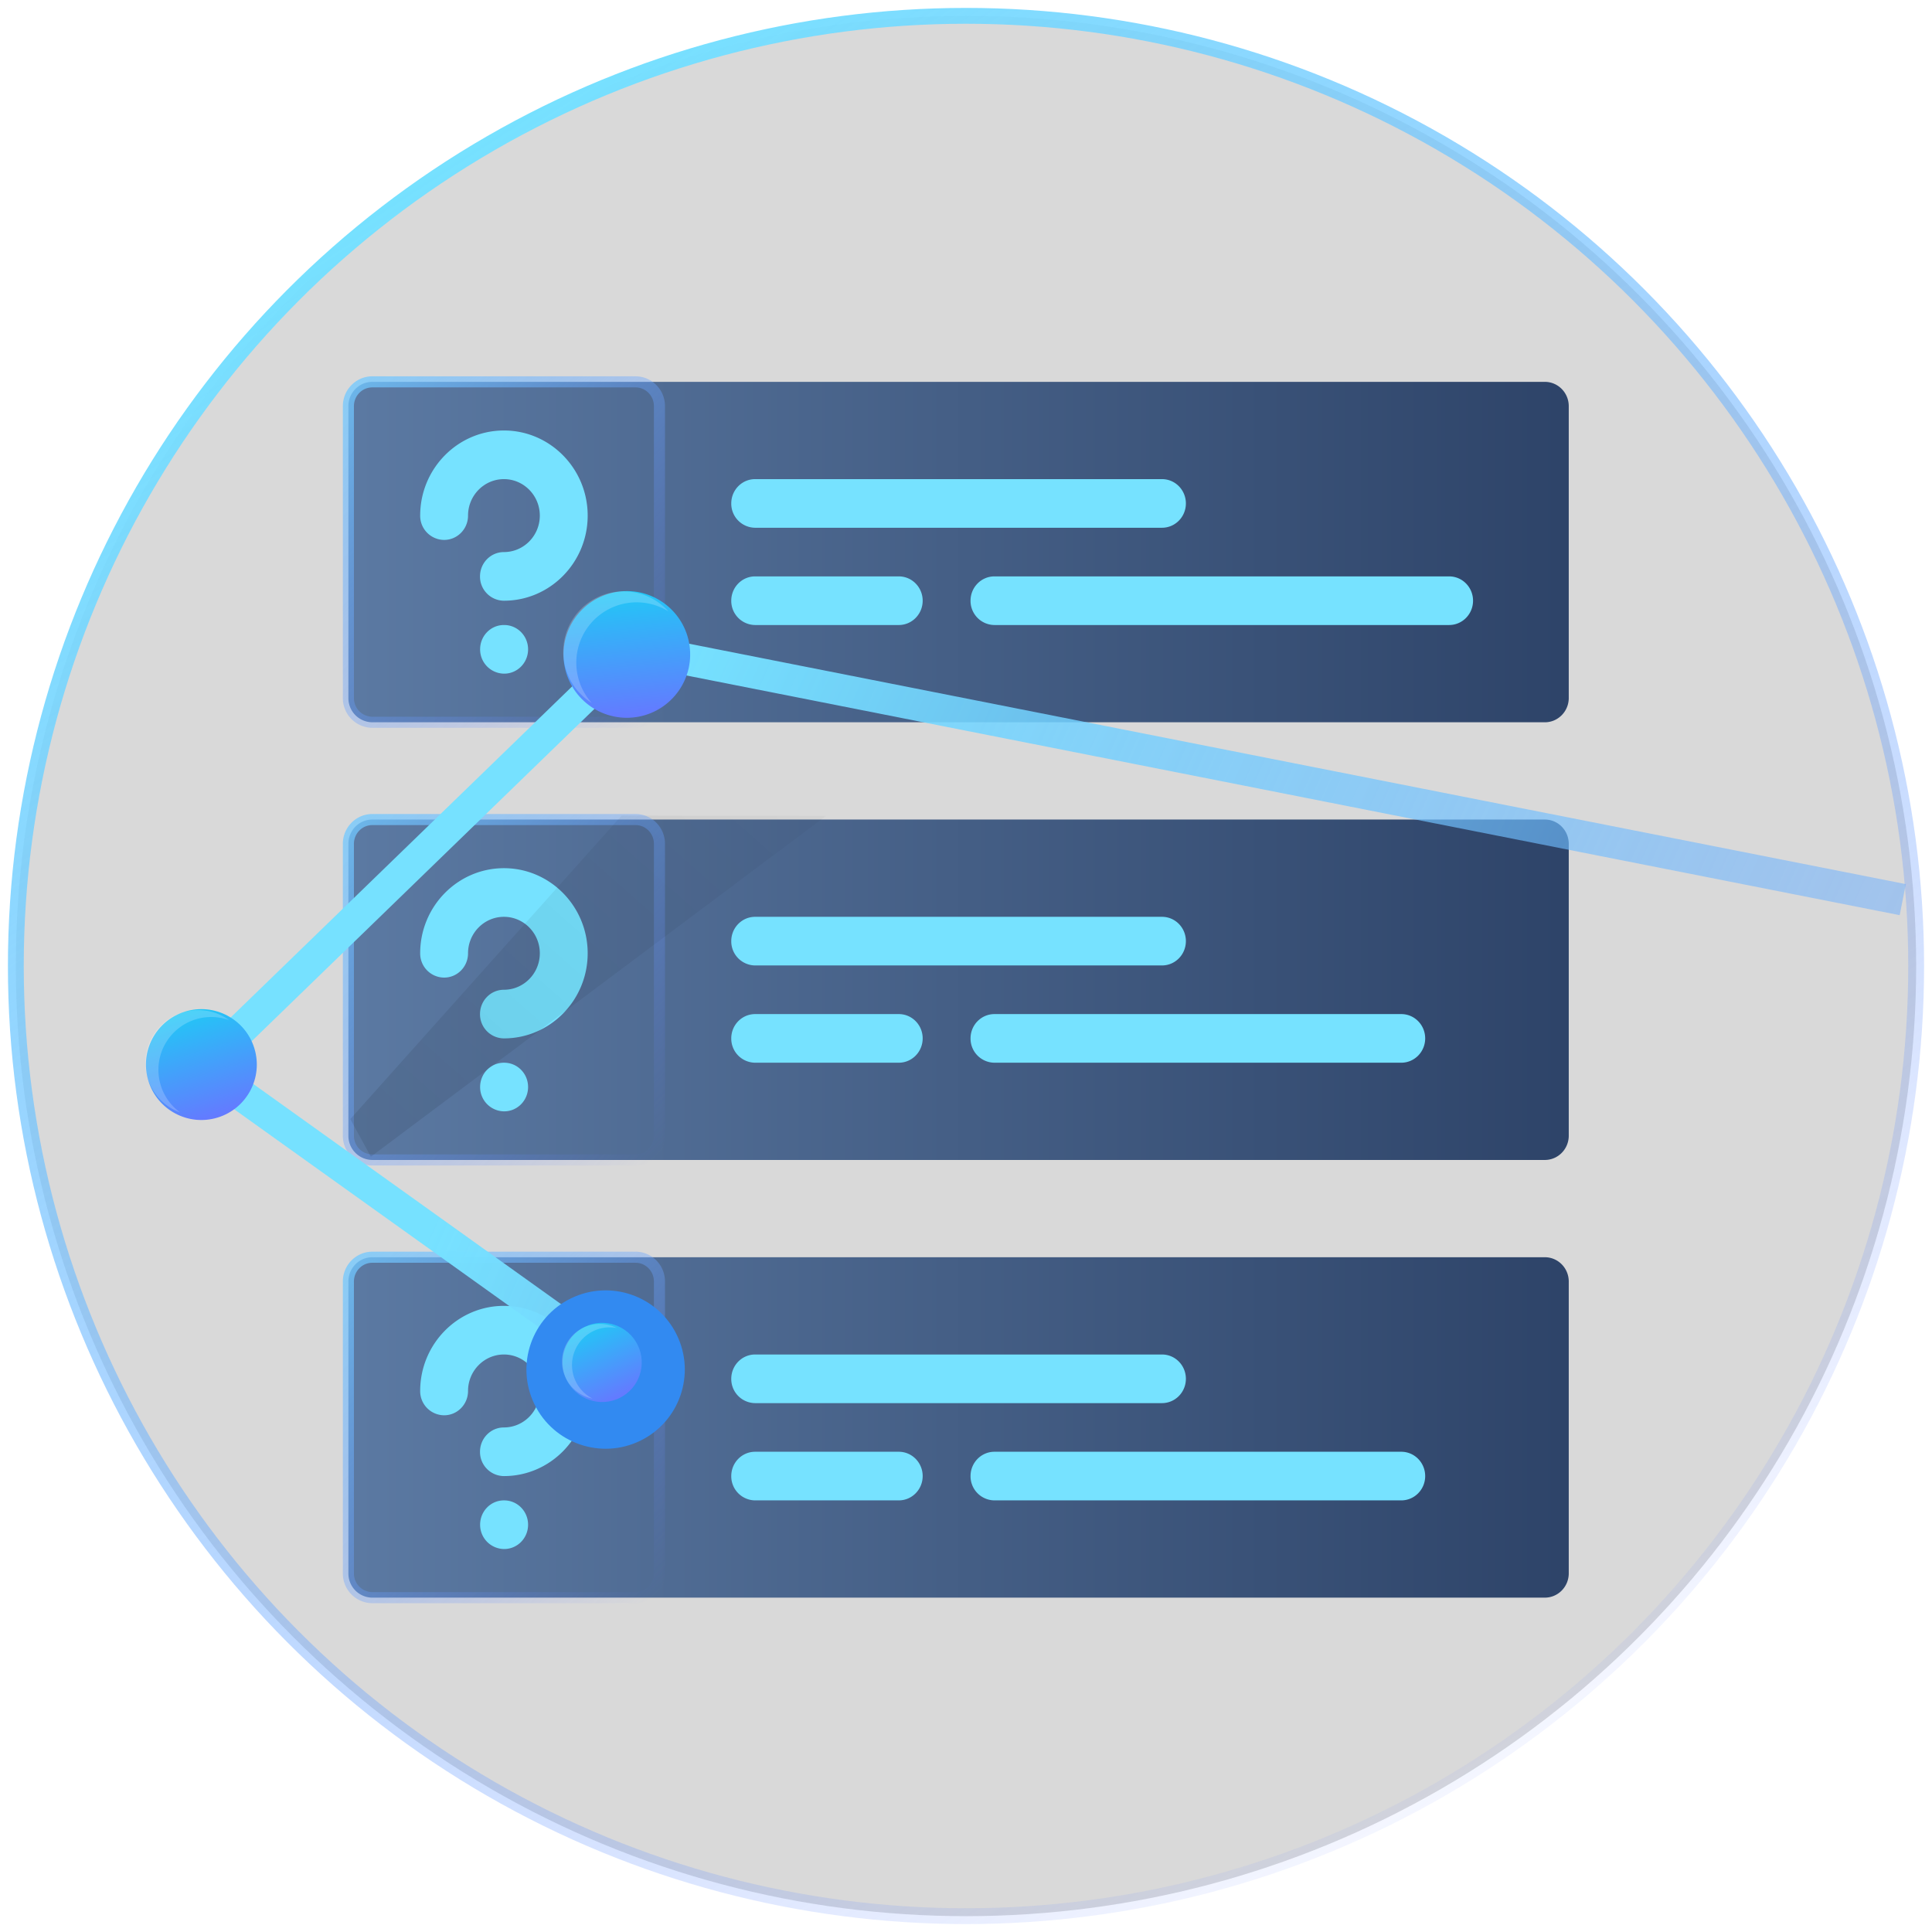 <svg xmlns="http://www.w3.org/2000/svg" xmlns:xlink="http://www.w3.org/1999/xlink" width="122" height="122">
  <defs>
    <circle id="a" cx="60" cy="60" r="60"/>
    <linearGradient id="b" x1="0%" y1="50%" y2="50%">
      <stop offset="0%" stop-color="#5B79A2"/>
      <stop offset="100%" stop-color="#2E4469"/>
    </linearGradient>
    <linearGradient id="c" x1="-61.839%" x2="60.343%" y1="0%" y2="134.844%">
      <stop offset="0%" stop-color="#76E1FF"/>
      <stop offset="100%" stop-color="#637BFF" stop-opacity="0"/>
    </linearGradient>
    <linearGradient id="d" x1="132.142%" x2="3.4%" y1="-34.684%" y2="93.842%">
      <stop offset="0%" stop-opacity="0"/>
      <stop offset="100%" stop-opacity=".372"/>
    </linearGradient>
    <filter id="e" width="118.6%" height="123.5%" x="-9.3%" y="-11.7%" filterUnits="objectBoundingBox">
      <feGaussianBlur in="SourceGraphic" stdDeviation=".9"/>
    </filter>
    <linearGradient id="f" x1="67.252%" x2="-34.666%" y1="22.034%" y2="197.643%">
      <stop offset="0%" stop-color="#76E1FF"/>
      <stop offset="100%" stop-color="#637BFF" stop-opacity="0"/>
    </linearGradient>
    <filter id="g" width="220%" height="220%" x="-60%" y="-60%" filterUnits="objectBoundingBox">
      <feGaussianBlur in="SourceGraphic" stdDeviation="2"/>
    </filter>
    <linearGradient id="h" x1="50%" x2="50%" y1="0%" y2="97.483%">
      <stop offset="0%" stop-color="#21C8F6"/>
      <stop offset="100%" stop-color="#637BFF"/>
    </linearGradient>
    <linearGradient id="i" x1="24.379%" x2="84.171%" y1="5.536%" y2="97.907%">
      <stop offset="0%" stop-color="#76E1FF"/>
      <stop offset="100%" stop-color="#637BFF" stop-opacity="0"/>
    </linearGradient>
    <circle id="j" cx="60" cy="60" r="60"/>
  </defs>
  <g fill="none" fill-rule="evenodd" transform="translate(1 1)">
    <use fill="#000" fill-opacity=".152" xlink:href="#a"/>
    <path fill="url(#b)" fill-rule="nonzero" d="M75.551 21.61H1.511A1.523 1.523 0 0 1 0 20.075V1.649C0 .8.677.113 1.511.113h74.04c.835 0 1.511.688 1.511 1.536v18.425c0 .848-.676 1.536-1.51 1.536z" transform="translate(21 23)"/>
    <path stroke="url(#c)" stroke-width=".7" d="M18.132 21.61H1.511A1.523 1.523 0 0 1 0 20.075V1.649C0 .8.677.113 1.511.113h16.621c.835 0 1.511.688 1.511 1.536v18.425c0 .848-.676 1.536-1.51 1.536z" transform="translate(21 23)"/>
    <path fill="#76E2FF" fill-rule="nonzero" d="M72.375 32.326H46.687a1.522 1.522 0 0 1-1.51-1.535c0-.85.675-1.536 1.51-1.536h25.688c.835 0 1.51.687 1.51 1.536 0 .848-.675 1.535-1.51 1.535zM90.507 38.468h-28.71a1.522 1.522 0 0 1-1.51-1.535c0-.85.676-1.536 1.51-1.536h28.71c.835 0 1.511.687 1.511 1.536 0 .848-.676 1.535-1.51 1.535zm-34.753 0h-9.067a1.522 1.522 0 0 1-1.51-1.535c0-.85.675-1.536 1.51-1.536h9.067c.835 0 1.51.687 1.51 1.536 0 .848-.675 1.535-1.51 1.535zM30.822 36.933a1.522 1.522 0 0 1-1.511-1.536c0-.849.675-1.535 1.51-1.535 1.25 0 2.267-1.033 2.267-2.303s-1.017-2.304-2.266-2.304c-1.25 0-2.267 1.034-2.267 2.304 0 .848-.676 1.535-1.51 1.535a1.522 1.522 0 0 1-1.512-1.535c0-2.964 2.373-5.375 5.289-5.375 2.916 0 5.288 2.412 5.288 5.375s-2.372 5.374-5.288 5.374zm.014 4.606a1.529 1.529 0 0 1-1.518-1.535c0-.85.668-1.536 1.504-1.536h.014c.836 0 1.511.687 1.511 1.536 0 .848-.675 1.535-1.51 1.535z"/>
    <path fill="url(#b)" fill-rule="nonzero" d="M75.551 49.248H1.511A1.523 1.523 0 0 1 0 47.713V29.287c0-.848.677-1.535 1.511-1.535h74.04c.835 0 1.511.687 1.511 1.535v18.426c0 .848-.676 1.535-1.51 1.535z" transform="translate(21 23)"/>
    <path stroke="url(#c)" stroke-width=".7" d="M18.132 49.248H1.511A1.523 1.523 0 0 1 0 47.713V29.287c0-.848.677-1.535 1.511-1.535h16.621c.835 0 1.511.687 1.511 1.535v18.426c0 .848-.676 1.535-1.51 1.535z" transform="translate(21 23)"/>
    <path fill="#76E2FF" fill-rule="nonzero" d="M72.375 59.965H46.687a1.522 1.522 0 0 1-1.51-1.536c0-.849.675-1.535 1.51-1.535h25.688c.835 0 1.51.686 1.51 1.535 0 .849-.675 1.536-1.51 1.536zm-16.621 6.142h-9.067a1.522 1.522 0 0 1-1.51-1.536c0-.849.675-1.535 1.51-1.535h9.067c.835 0 1.51.686 1.51 1.535 0 .849-.675 1.536-1.51 1.536zM30.822 64.571a1.522 1.522 0 0 1-1.511-1.535c0-.85.675-1.536 1.51-1.536 1.25 0 2.267-1.033 2.267-2.303s-1.017-2.303-2.266-2.303c-1.25 0-2.267 1.033-2.267 2.303 0 .849-.676 1.535-1.51 1.535a1.522 1.522 0 0 1-1.512-1.535c0-2.963 2.373-5.374 5.289-5.374 2.916 0 5.288 2.411 5.288 5.374 0 2.963-2.372 5.374-5.288 5.374zm.014 4.607a1.529 1.529 0 0 1-1.518-1.536c0-.849.668-1.535 1.504-1.535h.014c.836 0 1.511.686 1.511 1.535 0 .849-.675 1.536-1.51 1.536z"/>
    <path fill="url(#b)" fill-rule="nonzero" d="M75.551 76.887H1.511A1.523 1.523 0 0 1 0 75.35V56.926c0-.848.677-1.536 1.511-1.536h74.04c.835 0 1.511.688 1.511 1.536V75.35c0 .848-.676 1.536-1.51 1.536z" transform="translate(21 23)"/>
    <path stroke="url(#c)" stroke-width=".7" d="M18.132 76.887H1.511A1.523 1.523 0 0 1 0 75.35V56.926c0-.848.677-1.536 1.511-1.536h16.621c.835 0 1.511.688 1.511 1.536V75.35c0 .848-.676 1.536-1.51 1.536z" transform="translate(21 23)"/>
    <path fill="#76E2FF" fill-rule="nonzero" d="M72.375 87.603H46.687a1.522 1.522 0 0 1-1.51-1.535c0-.849.675-1.536 1.51-1.536h25.688c.835 0 1.51.687 1.51 1.536 0 .848-.675 1.535-1.51 1.535zm-16.621 6.142h-9.067a1.522 1.522 0 0 1-1.51-1.535c0-.85.675-1.536 1.51-1.536h9.067c.835 0 1.51.687 1.51 1.536 0 .848-.675 1.535-1.51 1.535zM30.822 92.21a1.522 1.522 0 0 1-1.511-1.536c0-.849.675-1.535 1.51-1.535 1.25 0 2.267-1.033 2.267-2.303s-1.017-2.304-2.266-2.304c-1.25 0-2.267 1.034-2.267 2.304 0 .848-.676 1.535-1.51 1.535a1.522 1.522 0 0 1-1.512-1.535c0-2.964 2.373-5.375 5.289-5.375 2.916 0 5.288 2.412 5.288 5.375s-2.372 5.374-5.288 5.374zm.014 4.606a1.529 1.529 0 0 1-1.518-1.535c0-.85.668-1.536 1.504-1.536h.014c.836 0 1.511.687 1.511 1.536 0 .848-.675 1.535-1.51 1.535zM87.485 66.107H61.798a1.523 1.523 0 0 1-1.511-1.536c0-.848.676-1.535 1.51-1.535h25.688c.835 0 1.511.687 1.511 1.535 0 .848-.676 1.536-1.511 1.536zm0 27.638H61.798a1.523 1.523 0 0 1-1.511-1.535c0-.848.676-1.536 1.51-1.536h25.688c.835 0 1.511.688 1.511 1.536 0 .848-.676 1.535-1.511 1.535z"/>
    <path fill="url(#d)" d="M37.687 50.406l12.895-.663-27.58 23-1.42-2.305z" filter="url(#e)" opacity=".5" transform="rotate(3 36.082 61.243)"/>
    <g transform="rotate(-116 44.393 43.73)">
      <path stroke="url(#f)" stroke-width="2" d="M.763 105.628l49.365-65.093L38.335 4.486l-28.36 15.35"/>
      <circle cx="10" cy="19" r="5" fill="#328AF1" filter="url(#g)"/>
      <g transform="rotate(111 14.629 37.807)">
        <circle cx="4" cy="4" r="4" fill="url(#h)"/>
        <path fill="#FFF" fill-opacity=".2" d="M1.524 6.857a3.81 3.81 0 1 1 5.334-5.334 3.81 3.81 0 0 0-5.334 5.334z"/>
      </g>
      <g transform="rotate(99 20.573 18.946)">
        <circle cx="3.5" cy="3.5" r="3.5" fill="url(#h)"/>
        <path fill="#FFF" fill-opacity=".2" d="M1.333 6A3.333 3.333 0 1 1 6 1.333 3.333 3.333 0 0 0 1.333 6z"/>
      </g>
      <g transform="rotate(90 -1.5 15)">
        <circle cx="2.5" cy="3" r="2.5" fill="url(#h)"/>
        <path fill="#FFF" fill-opacity=".2" d="M.952 4.786a2.38 2.38 0 1 1 3.333-3.333A2.38 2.38 0 0 0 .953 4.785z"/>
      </g>
    </g>
    <use stroke="url(#i)" xlink:href="#j"/>
  </g>
</svg>
